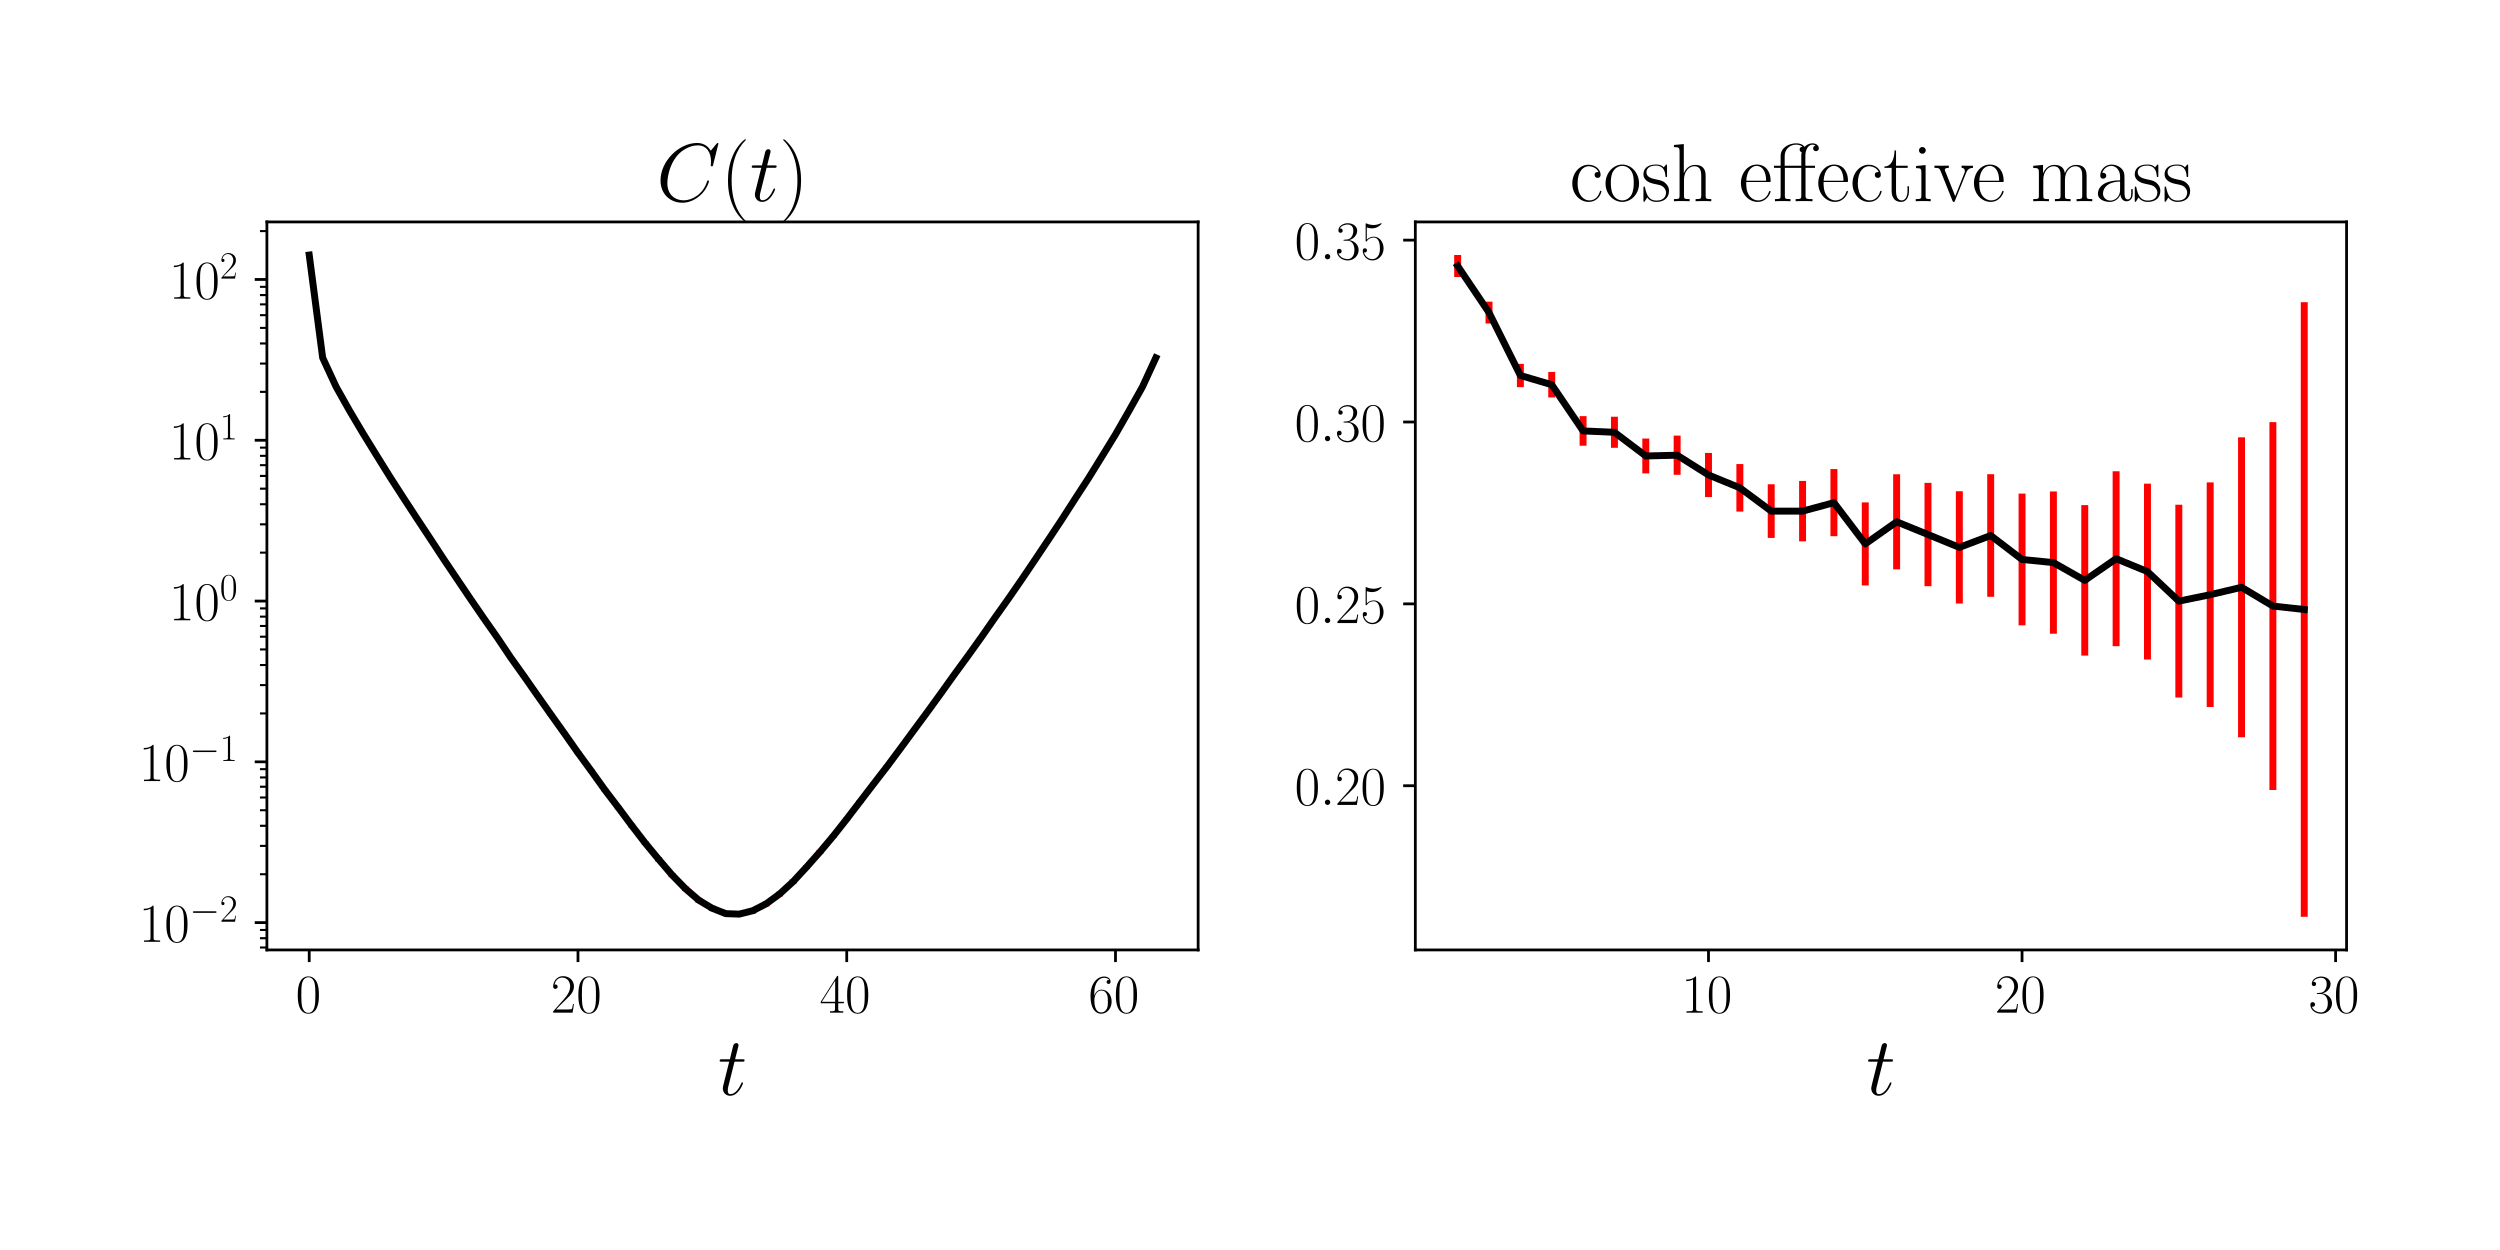 <?xml version="1.0" encoding="utf-8" standalone="no"?>
<!DOCTYPE svg PUBLIC "-//W3C//DTD SVG 1.1//EN"
  "http://www.w3.org/Graphics/SVG/1.1/DTD/svg11.dtd">
<!-- Created with matplotlib (https://matplotlib.org/) -->
<svg height="360pt" version="1.1" viewBox="0 0 720 360" width="720pt" xmlns="http://www.w3.org/2000/svg" xmlns:xlink="http://www.w3.org/1999/xlink">
 <defs>
  <style type="text/css">*{stroke-linecap:butt;stroke-linejoin:round;}</style>
 </defs>
 <g id="figure_1">
  <g id="patch_1">
   <path d="M 0 360 
L 720 360 
L 720 0 
L 0 0 
z
" style="fill:#ffffff;"/>
  </g>
  <g id="axes_1">
   <g id="patch_2">
    <path d="M 76.866 273.576 
L 345.063 273.576 
L 345.063 63.911 
L 76.866 63.911 
z
" style="fill:#ffffff;"/>
   </g>
   <g id="matplotlib.axis_1">
    <g id="xtick_1">
     <g id="line2d_1">
      <defs>
       <path d="M 0 0 
L 0 3.5 
" id="m1e6cf40a9a" style="stroke:#000000;stroke-width:0.8;"/>
      </defs>
      <g>
       <use style="stroke:#000000;stroke-width:0.8;" x="89.056" xlink:href="#m1e6cf40a9a" y="273.576"/>
      </g>
     </g>
     <g id="text_1">
      <!-- $\mathdefault{0}$ -->
      <g transform="translate(85.154 291.645)scale(0.16 -0.16)">
       <defs>
        <path d="M 42 31.641 
C 42 37.75 41.906 48.125 37.703 56.109 
C 34 63.109 28.094 65.594 22.906 65.594 
C 18.094 65.594 12 63.406 8.203 56.203 
C 4.203 48.719 3.797 39.438 3.797 31.641 
C 3.797 25.953 3.906 17.281 7 9.672 
C 11.297 -0.609 19 -2 22.906 -2 
C 27.5 -2 34.5 -0.109 38.594 9.375 
C 41.594 16.281 42 24.359 42 31.641 
z
M 22.906 -0.406 
C 16.5 -0.406 12.703 5.078 11.297 12.688 
C 10.203 18.562 10.203 27.156 10.203 32.75 
C 10.203 40.438 10.203 46.828 11.5 52.922 
C 13.406 61.391 19 64 22.906 64 
C 27 64 32.297 61.297 34.203 53.125 
C 35.5 47.438 35.594 40.734 35.594 32.75 
C 35.594 26.25 35.594 18.266 34.406 12.375 
C 32.297 1.484 26.406 -0.406 22.906 -0.406 
z
" id="CMR17-48"/>
       </defs>
       <use transform="scale(0.996)" xlink:href="#CMR17-48"/>
      </g>
     </g>
    </g>
    <g id="xtick_2">
     <g id="line2d_2">
      <g>
       <use style="stroke:#000000;stroke-width:0.8;" x="166.458" xlink:href="#m1e6cf40a9a" y="273.576"/>
      </g>
     </g>
     <g id="text_2">
      <!-- $\mathdefault{20}$ -->
      <g transform="translate(158.654 291.645)scale(0.16 -0.16)">
       <defs>
        <path d="M 41.703 15.453 
L 39.906 15.453 
C 38.906 8.375 38.094 7.172 37.703 6.562 
C 37.203 5.766 30 5.766 28.594 5.766 
L 9.406 5.766 
C 13 9.672 20 16.75 28.5 24.953 
C 34.594 30.734 41.703 37.531 41.703 47.422 
C 41.703 59.219 32.297 66 21.797 66 
C 10.797 66 4.094 56.312 4.094 47.344 
C 4.094 43.438 7 42.938 8.203 42.938 
C 9.203 42.938 12.203 43.547 12.203 47.031 
C 12.203 50.109 9.594 51 8.203 51 
C 7.594 51 7 50.906 6.594 50.703 
C 8.5 59.219 14.297 63.406 20.406 63.406 
C 29.094 63.406 34.797 56.516 34.797 47.422 
C 34.797 38.734 29.703 31.25 24 24.75 
L 4.094 2.281 
L 4.094 0 
L 39.297 0 
z
" id="CMR17-50"/>
       </defs>
       <use transform="scale(0.996)" xlink:href="#CMR17-50"/>
       <use transform="translate(45.69 0)scale(0.996)" xlink:href="#CMR17-48"/>
      </g>
     </g>
    </g>
    <g id="xtick_3">
     <g id="line2d_3">
      <g>
       <use style="stroke:#000000;stroke-width:0.8;" x="243.86" xlink:href="#m1e6cf40a9a" y="273.576"/>
      </g>
     </g>
     <g id="text_3">
      <!-- $\mathdefault{40}$ -->
      <g transform="translate(236.056 291.645)scale(0.16 -0.16)">
       <defs>
        <path d="M 33.594 64.406 
C 33.594 66.5 33.5 66.5 31.703 66.5 
L 2 19.594 
L 2 17 
L 27.797 17 
L 27.797 7.141 
C 27.797 3.5 27.594 2.5 20.594 2.5 
L 18.703 2.5 
L 18.703 0 
C 21.906 0 27.297 0 30.703 0 
C 34.094 0 39.5 0 42.703 0 
L 42.703 2.5 
L 40.797 2.5 
C 33.797 2.5 33.594 3.5 33.594 7.141 
L 33.594 17 
L 43.797 17 
L 43.797 19.594 
L 33.594 19.594 
z
M 28.094 57.859 
L 28.094 19.594 
L 4 19.594 
z
" id="CMR17-52"/>
       </defs>
       <use transform="scale(0.996)" xlink:href="#CMR17-52"/>
       <use transform="translate(45.69 0)scale(0.996)" xlink:href="#CMR17-48"/>
      </g>
     </g>
    </g>
    <g id="xtick_4">
     <g id="line2d_4">
      <g>
       <use style="stroke:#000000;stroke-width:0.8;" x="321.262" xlink:href="#m1e6cf40a9a" y="273.576"/>
      </g>
     </g>
     <g id="text_4">
      <!-- $\mathdefault{60}$ -->
      <g transform="translate(313.458 291.645)scale(0.16 -0.16)">
       <defs>
        <path d="M 10.594 34 
C 10.594 57.656 21.797 63 28.297 63 
C 30.406 63 35.5 62.641 37.5 59 
C 35.906 59 32.906 59 32.906 55.516 
C 32.906 52.828 35.094 51.922 36.5 51.922 
C 37.406 51.922 40.094 52.312 40.094 55.625 
C 40.094 61.781 35.094 65.297 28.203 65.297 
C 16.297 65.297 3.797 52.969 3.797 31 
C 3.797 3.953 15.094 -2 23.094 -2 
C 32.797 -2 42 6.672 42 20.047 
C 42 32.516 33.906 41.594 23.703 41.594 
C 17.594 41.594 13.094 37.609 10.594 30.625 
z
M 23.094 0.391 
C 10.797 0.391 10.797 18.75 10.797 22.438 
C 10.797 29.625 14.203 40 23.5 40 
C 25.203 40 30.094 40 33.406 33.125 
C 35.203 29.219 35.203 25.141 35.203 20.141 
C 35.203 14.75 35.203 10.781 33.094 6.781 
C 30.906 2.672 27.703 0.391 23.094 0.391 
z
" id="CMR17-54"/>
       </defs>
       <use transform="scale(0.996)" xlink:href="#CMR17-54"/>
       <use transform="translate(45.69 0)scale(0.996)" xlink:href="#CMR17-48"/>
      </g>
     </g>
    </g>
    <g id="text_5">
     <!-- $t$ -->
     <g transform="translate(206.737 315.349)scale(0.24 -0.24)">
      <defs>
       <path d="M 20.094 40.094 
L 29.297 40.094 
C 31.203 40.094 32.203 40.094 32.203 41.891 
C 32.203 43 31.594 43 29.594 43 
L 20.797 43 
L 24.5 57.688 
C 24.906 59.078 24.906 59.281 24.906 60 
C 24.906 61.609 23.594 62.5 22.297 62.5 
C 21.5 62.5 19.203 62.203 18.406 58.984 
L 14.5 43 
L 5.094 43 
C 3.094 43 2.203 43 2.203 41.094 
C 2.203 40.094 2.906 40.094 4.797 40.094 
L 13.703 40.094 
L 7.094 13.766 
C 6.297 10.281 6 9.281 6 7.984 
C 6 3.297 9.297 -1 14.906 -1 
C 25 -1 30.406 13.562 30.406 14.25 
C 30.406 14.859 30 15.156 29.406 15.156 
C 29.203 15.156 28.797 15.156 28.594 14.75 
C 28.5 14.656 28.406 14.547 27.703 12.953 
C 25.594 7.984 21 1 15.203 1 
C 12.203 1 12 3.5 12 5.688 
C 12 5.781 12 7.688 12.297 8.875 
z
" id="CMMI12-116"/>
      </defs>
      <use transform="scale(0.996)" xlink:href="#CMMI12-116"/>
     </g>
    </g>
   </g>
   <g id="matplotlib.axis_2">
    <g id="ytick_1">
     <g id="line2d_5">
      <defs>
       <path d="M 0 0 
L -3.5 0 
" id="m0669f4abf6" style="stroke:#000000;stroke-width:0.8;"/>
      </defs>
      <g>
       <use style="stroke:#000000;stroke-width:0.8;" x="76.866" xlink:href="#m0669f4abf6" y="265.712"/>
      </g>
     </g>
     <g id="text_6">
      <!-- $\mathdefault{10^{-2}}$ -->
      <g transform="translate(40 271.247)scale(0.16 -0.16)">
       <defs>
        <path d="M 26.594 63.406 
C 26.594 65.5 26.5 65.5 25.094 65.5 
C 21.203 61.188 15.297 59.797 9.703 59.797 
C 9.406 59.797 8.906 59.797 8.797 59.5 
C 8.703 59.297 8.703 59.094 8.703 57 
C 11.797 57 17 57.594 21 59.984 
L 21 7.203 
C 21 3.688 20.797 2.5 12.203 2.5 
L 9.203 2.5 
L 9.203 0 
C 14 0 19 0 23.797 0 
C 28.594 0 33.594 0 38.406 0 
L 38.406 2.5 
L 35.406 2.5 
C 26.797 2.5 26.594 3.594 26.594 7.156 
z
" id="CMR17-49"/>
        <path d="M 65.906 23 
C 67.594 23 69.406 23 69.406 25 
C 69.406 27 67.594 27 65.906 27 
L 11.797 27 
C 10.094 27 8.297 27 8.297 25 
C 8.297 23 10.094 23 11.797 23 
z
" id="CMSY10-0"/>
       </defs>
       <use transform="scale(0.996)" xlink:href="#CMR17-49"/>
       <use transform="translate(45.69 0)scale(0.996)" xlink:href="#CMR17-48"/>
       <use transform="translate(91.381 36.154)scale(0.697)" xlink:href="#CMSY10-0"/>
       <use transform="translate(145.622 36.154)scale(0.697)" xlink:href="#CMR17-50"/>
      </g>
     </g>
    </g>
    <g id="ytick_2">
     <g id="line2d_6">
      <g>
       <use style="stroke:#000000;stroke-width:0.8;" x="76.866" xlink:href="#m0669f4abf6" y="219.406"/>
      </g>
     </g>
     <g id="text_7">
      <!-- $\mathdefault{10^{-1}}$ -->
      <g transform="translate(40 224.941)scale(0.16 -0.16)">
       <use transform="scale(0.996)" xlink:href="#CMR17-49"/>
       <use transform="translate(45.69 0)scale(0.996)" xlink:href="#CMR17-48"/>
       <use transform="translate(91.381 36.154)scale(0.697)" xlink:href="#CMSY10-0"/>
       <use transform="translate(145.622 36.154)scale(0.697)" xlink:href="#CMR17-49"/>
      </g>
     </g>
    </g>
    <g id="ytick_3">
     <g id="line2d_7">
      <g>
       <use style="stroke:#000000;stroke-width:0.8;" x="76.866" xlink:href="#m0669f4abf6" y="173.101"/>
      </g>
     </g>
     <g id="text_8">
      <!-- $\mathdefault{10^{0}}$ -->
      <g transform="translate(48.679 178.636)scale(0.16 -0.16)">
       <use transform="scale(0.996)" xlink:href="#CMR17-49"/>
       <use transform="translate(45.69 0)scale(0.996)" xlink:href="#CMR17-48"/>
       <use transform="translate(91.381 36.154)scale(0.697)" xlink:href="#CMR17-48"/>
      </g>
     </g>
    </g>
    <g id="ytick_4">
     <g id="line2d_8">
      <g>
       <use style="stroke:#000000;stroke-width:0.8;" x="76.866" xlink:href="#m0669f4abf6" y="126.795"/>
      </g>
     </g>
     <g id="text_9">
      <!-- $\mathdefault{10^{1}}$ -->
      <g transform="translate(48.679 132.33)scale(0.16 -0.16)">
       <use transform="scale(0.996)" xlink:href="#CMR17-49"/>
       <use transform="translate(45.69 0)scale(0.996)" xlink:href="#CMR17-48"/>
       <use transform="translate(91.381 36.154)scale(0.697)" xlink:href="#CMR17-49"/>
      </g>
     </g>
    </g>
    <g id="ytick_5">
     <g id="line2d_9">
      <g>
       <use style="stroke:#000000;stroke-width:0.8;" x="76.866" xlink:href="#m0669f4abf6" y="80.49"/>
      </g>
     </g>
     <g id="text_10">
      <!-- $\mathdefault{10^{2}}$ -->
      <g transform="translate(48.679 86.024)scale(0.16 -0.16)">
       <use transform="scale(0.996)" xlink:href="#CMR17-49"/>
       <use transform="translate(45.69 0)scale(0.996)" xlink:href="#CMR17-48"/>
       <use transform="translate(91.381 36.154)scale(0.697)" xlink:href="#CMR17-50"/>
      </g>
     </g>
    </g>
    <g id="ytick_6">
     <g id="line2d_10">
      <defs>
       <path d="M 0 0 
L -2 0 
" id="m15811c1784" style="stroke:#000000;stroke-width:0.6;"/>
      </defs>
      <g>
       <use style="stroke:#000000;stroke-width:0.6;" x="76.866" xlink:href="#m15811c1784" y="272.885"/>
      </g>
     </g>
    </g>
    <g id="ytick_7">
     <g id="line2d_11">
      <g>
       <use style="stroke:#000000;stroke-width:0.6;" x="76.866" xlink:href="#m15811c1784" y="270.199"/>
      </g>
     </g>
    </g>
    <g id="ytick_8">
     <g id="line2d_12">
      <g>
       <use style="stroke:#000000;stroke-width:0.6;" x="76.866" xlink:href="#m15811c1784" y="267.831"/>
      </g>
     </g>
    </g>
    <g id="ytick_9">
     <g id="line2d_13">
      <g>
       <use style="stroke:#000000;stroke-width:0.6;" x="76.866" xlink:href="#m15811c1784" y="251.773"/>
      </g>
     </g>
    </g>
    <g id="ytick_10">
     <g id="line2d_14">
      <g>
       <use style="stroke:#000000;stroke-width:0.6;" x="76.866" xlink:href="#m15811c1784" y="243.619"/>
      </g>
     </g>
    </g>
    <g id="ytick_11">
     <g id="line2d_15">
      <g>
       <use style="stroke:#000000;stroke-width:0.6;" x="76.866" xlink:href="#m15811c1784" y="237.833"/>
      </g>
     </g>
    </g>
    <g id="ytick_12">
     <g id="line2d_16">
      <g>
       <use style="stroke:#000000;stroke-width:0.6;" x="76.866" xlink:href="#m15811c1784" y="233.346"/>
      </g>
     </g>
    </g>
    <g id="ytick_13">
     <g id="line2d_17">
      <g>
       <use style="stroke:#000000;stroke-width:0.6;" x="76.866" xlink:href="#m15811c1784" y="229.679"/>
      </g>
     </g>
    </g>
    <g id="ytick_14">
     <g id="line2d_18">
      <g>
       <use style="stroke:#000000;stroke-width:0.6;" x="76.866" xlink:href="#m15811c1784" y="226.579"/>
      </g>
     </g>
    </g>
    <g id="ytick_15">
     <g id="line2d_19">
      <g>
       <use style="stroke:#000000;stroke-width:0.6;" x="76.866" xlink:href="#m15811c1784" y="223.894"/>
      </g>
     </g>
    </g>
    <g id="ytick_16">
     <g id="line2d_20">
      <g>
       <use style="stroke:#000000;stroke-width:0.6;" x="76.866" xlink:href="#m15811c1784" y="221.525"/>
      </g>
     </g>
    </g>
    <g id="ytick_17">
     <g id="line2d_21">
      <g>
       <use style="stroke:#000000;stroke-width:0.6;" x="76.866" xlink:href="#m15811c1784" y="205.467"/>
      </g>
     </g>
    </g>
    <g id="ytick_18">
     <g id="line2d_22">
      <g>
       <use style="stroke:#000000;stroke-width:0.6;" x="76.866" xlink:href="#m15811c1784" y="197.313"/>
      </g>
     </g>
    </g>
    <g id="ytick_19">
     <g id="line2d_23">
      <g>
       <use style="stroke:#000000;stroke-width:0.6;" x="76.866" xlink:href="#m15811c1784" y="191.528"/>
      </g>
     </g>
    </g>
    <g id="ytick_20">
     <g id="line2d_24">
      <g>
       <use style="stroke:#000000;stroke-width:0.6;" x="76.866" xlink:href="#m15811c1784" y="187.04"/>
      </g>
     </g>
    </g>
    <g id="ytick_21">
     <g id="line2d_25">
      <g>
       <use style="stroke:#000000;stroke-width:0.6;" x="76.866" xlink:href="#m15811c1784" y="183.374"/>
      </g>
     </g>
    </g>
    <g id="ytick_22">
     <g id="line2d_26">
      <g>
       <use style="stroke:#000000;stroke-width:0.6;" x="76.866" xlink:href="#m15811c1784" y="180.274"/>
      </g>
     </g>
    </g>
    <g id="ytick_23">
     <g id="line2d_27">
      <g>
       <use style="stroke:#000000;stroke-width:0.6;" x="76.866" xlink:href="#m15811c1784" y="177.588"/>
      </g>
     </g>
    </g>
    <g id="ytick_24">
     <g id="line2d_28">
      <g>
       <use style="stroke:#000000;stroke-width:0.6;" x="76.866" xlink:href="#m15811c1784" y="175.22"/>
      </g>
     </g>
    </g>
    <g id="ytick_25">
     <g id="line2d_29">
      <g>
       <use style="stroke:#000000;stroke-width:0.6;" x="76.866" xlink:href="#m15811c1784" y="159.161"/>
      </g>
     </g>
    </g>
    <g id="ytick_26">
     <g id="line2d_30">
      <g>
       <use style="stroke:#000000;stroke-width:0.6;" x="76.866" xlink:href="#m15811c1784" y="151.007"/>
      </g>
     </g>
    </g>
    <g id="ytick_27">
     <g id="line2d_31">
      <g>
       <use style="stroke:#000000;stroke-width:0.6;" x="76.866" xlink:href="#m15811c1784" y="145.222"/>
      </g>
     </g>
    </g>
    <g id="ytick_28">
     <g id="line2d_32">
      <g>
       <use style="stroke:#000000;stroke-width:0.6;" x="76.866" xlink:href="#m15811c1784" y="140.735"/>
      </g>
     </g>
    </g>
    <g id="ytick_29">
     <g id="line2d_33">
      <g>
       <use style="stroke:#000000;stroke-width:0.6;" x="76.866" xlink:href="#m15811c1784" y="137.068"/>
      </g>
     </g>
    </g>
    <g id="ytick_30">
     <g id="line2d_34">
      <g>
       <use style="stroke:#000000;stroke-width:0.6;" x="76.866" xlink:href="#m15811c1784" y="133.968"/>
      </g>
     </g>
    </g>
    <g id="ytick_31">
     <g id="line2d_35">
      <g>
       <use style="stroke:#000000;stroke-width:0.6;" x="76.866" xlink:href="#m15811c1784" y="131.283"/>
      </g>
     </g>
    </g>
    <g id="ytick_32">
     <g id="line2d_36">
      <g>
       <use style="stroke:#000000;stroke-width:0.6;" x="76.866" xlink:href="#m15811c1784" y="128.914"/>
      </g>
     </g>
    </g>
    <g id="ytick_33">
     <g id="line2d_37">
      <g>
       <use style="stroke:#000000;stroke-width:0.6;" x="76.866" xlink:href="#m15811c1784" y="112.856"/>
      </g>
     </g>
    </g>
    <g id="ytick_34">
     <g id="line2d_38">
      <g>
       <use style="stroke:#000000;stroke-width:0.6;" x="76.866" xlink:href="#m15811c1784" y="104.702"/>
      </g>
     </g>
    </g>
    <g id="ytick_35">
     <g id="line2d_39">
      <g>
       <use style="stroke:#000000;stroke-width:0.6;" x="76.866" xlink:href="#m15811c1784" y="98.916"/>
      </g>
     </g>
    </g>
    <g id="ytick_36">
     <g id="line2d_40">
      <g>
       <use style="stroke:#000000;stroke-width:0.6;" x="76.866" xlink:href="#m15811c1784" y="94.429"/>
      </g>
     </g>
    </g>
    <g id="ytick_37">
     <g id="line2d_41">
      <g>
       <use style="stroke:#000000;stroke-width:0.6;" x="76.866" xlink:href="#m15811c1784" y="90.762"/>
      </g>
     </g>
    </g>
    <g id="ytick_38">
     <g id="line2d_42">
      <g>
       <use style="stroke:#000000;stroke-width:0.6;" x="76.866" xlink:href="#m15811c1784" y="87.662"/>
      </g>
     </g>
    </g>
    <g id="ytick_39">
     <g id="line2d_43">
      <g>
       <use style="stroke:#000000;stroke-width:0.6;" x="76.866" xlink:href="#m15811c1784" y="84.977"/>
      </g>
     </g>
    </g>
    <g id="ytick_40">
     <g id="line2d_44">
      <g>
       <use style="stroke:#000000;stroke-width:0.6;" x="76.866" xlink:href="#m15811c1784" y="82.608"/>
      </g>
     </g>
    </g>
    <g id="ytick_41">
     <g id="line2d_45">
      <g>
       <use style="stroke:#000000;stroke-width:0.6;" x="76.866" xlink:href="#m15811c1784" y="66.55"/>
      </g>
     </g>
    </g>
   </g>
   <g id="LineCollection_1">
    <path clip-path="url(#p1dea1e5482)" d="M 89.056 73.469 
L 89.056 73.441 
" style="fill:none;stroke:#ff0000;stroke-width:2;"/>
    <path clip-path="url(#p1dea1e5482)" d="M 92.926 103.091 
L 92.926 102.986 
" style="fill:none;stroke:#ff0000;stroke-width:2;"/>
    <path clip-path="url(#p1dea1e5482)" d="M 96.797 111.445 
L 96.797 111.33 
" style="fill:none;stroke:#ff0000;stroke-width:2;"/>
    <path clip-path="url(#p1dea1e5482)" d="M 100.667 118.336 
L 100.667 118.214 
" style="fill:none;stroke:#ff0000;stroke-width:2;"/>
    <path clip-path="url(#p1dea1e5482)" d="M 104.537 124.857 
L 104.537 124.724 
" style="fill:none;stroke:#ff0000;stroke-width:2;"/>
    <path clip-path="url(#p1dea1e5482)" d="M 108.407 131.136 
L 108.407 131.006 
" style="fill:none;stroke:#ff0000;stroke-width:2;"/>
    <path clip-path="url(#p1dea1e5482)" d="M 112.277 137.366 
L 112.277 137.223 
" style="fill:none;stroke:#ff0000;stroke-width:2;"/>
    <path clip-path="url(#p1dea1e5482)" d="M 116.147 143.388 
L 116.147 143.23 
" style="fill:none;stroke:#ff0000;stroke-width:2;"/>
    <path clip-path="url(#p1dea1e5482)" d="M 120.017 149.32 
L 120.017 149.155 
" style="fill:none;stroke:#ff0000;stroke-width:2;"/>
    <path clip-path="url(#p1dea1e5482)" d="M 123.887 155.183 
L 123.887 154.995 
" style="fill:none;stroke:#ff0000;stroke-width:2;"/>
    <path clip-path="url(#p1dea1e5482)" d="M 127.757 161.104 
L 127.757 160.896 
" style="fill:none;stroke:#ff0000;stroke-width:2;"/>
    <path clip-path="url(#p1dea1e5482)" d="M 131.627 166.878 
L 131.627 166.616 
" style="fill:none;stroke:#ff0000;stroke-width:2;"/>
    <path clip-path="url(#p1dea1e5482)" d="M 135.498 172.635 
L 135.498 172.339 
" style="fill:none;stroke:#ff0000;stroke-width:2;"/>
    <path clip-path="url(#p1dea1e5482)" d="M 139.368 178.296 
L 139.368 177.951 
" style="fill:none;stroke:#ff0000;stroke-width:2;"/>
    <path clip-path="url(#p1dea1e5482)" d="M 143.238 183.846 
L 143.238 183.432 
" style="fill:none;stroke:#ff0000;stroke-width:2;"/>
    <path clip-path="url(#p1dea1e5482)" d="M 147.108 189.643 
L 147.108 189.18 
" style="fill:none;stroke:#ff0000;stroke-width:2;"/>
    <path clip-path="url(#p1dea1e5482)" d="M 150.978 195.136 
L 150.978 194.537 
" style="fill:none;stroke:#ff0000;stroke-width:2;"/>
    <path clip-path="url(#p1dea1e5482)" d="M 154.848 200.718 
L 154.848 200.043 
" style="fill:none;stroke:#ff0000;stroke-width:2;"/>
    <path clip-path="url(#p1dea1e5482)" d="M 158.718 206.217 
L 158.718 205.499 
" style="fill:none;stroke:#ff0000;stroke-width:2;"/>
    <path clip-path="url(#p1dea1e5482)" d="M 162.588 211.669 
L 162.588 210.89 
" style="fill:none;stroke:#ff0000;stroke-width:2;"/>
    <path clip-path="url(#p1dea1e5482)" d="M 166.458 217.222 
L 166.458 216.39 
" style="fill:none;stroke:#ff0000;stroke-width:2;"/>
    <path clip-path="url(#p1dea1e5482)" d="M 170.328 222.502 
L 170.328 221.667 
" style="fill:none;stroke:#ff0000;stroke-width:2;"/>
    <path clip-path="url(#p1dea1e5482)" d="M 174.199 227.927 
L 174.199 227.06 
" style="fill:none;stroke:#ff0000;stroke-width:2;"/>
    <path clip-path="url(#p1dea1e5482)" d="M 178.069 233.088 
L 178.069 232.07 
" style="fill:none;stroke:#ff0000;stroke-width:2;"/>
    <path clip-path="url(#p1dea1e5482)" d="M 181.939 238.312 
L 181.939 237.224 
" style="fill:none;stroke:#ff0000;stroke-width:2;"/>
    <path clip-path="url(#p1dea1e5482)" d="M 185.809 243.33 
L 185.809 242.239 
" style="fill:none;stroke:#ff0000;stroke-width:2;"/>
    <path clip-path="url(#p1dea1e5482)" d="M 189.679 248.082 
L 189.679 246.875 
" style="fill:none;stroke:#ff0000;stroke-width:2;"/>
    <path clip-path="url(#p1dea1e5482)" d="M 193.549 252.613 
L 193.549 251.377 
" style="fill:none;stroke:#ff0000;stroke-width:2;"/>
    <path clip-path="url(#p1dea1e5482)" d="M 197.419 256.602 
L 197.419 255.33 
" style="fill:none;stroke:#ff0000;stroke-width:2;"/>
    <path clip-path="url(#p1dea1e5482)" d="M 201.289 259.996 
L 201.289 258.595 
" style="fill:none;stroke:#ff0000;stroke-width:2;"/>
    <path clip-path="url(#p1dea1e5482)" d="M 205.159 262.386 
L 205.159 260.854 
" style="fill:none;stroke:#ff0000;stroke-width:2;"/>
    <path clip-path="url(#p1dea1e5482)" d="M 209.029 263.826 
L 209.029 262.451 
" style="fill:none;stroke:#ff0000;stroke-width:2;"/>
    <path clip-path="url(#p1dea1e5482)" d="M 212.899 264.046 
L 212.899 262.519 
" style="fill:none;stroke:#ff0000;stroke-width:2;"/>
    <path clip-path="url(#p1dea1e5482)" d="M 216.77 263.139 
L 216.77 261.481 
" style="fill:none;stroke:#ff0000;stroke-width:2;"/>
    <path clip-path="url(#p1dea1e5482)" d="M 220.64 261.035 
L 220.64 259.607 
" style="fill:none;stroke:#ff0000;stroke-width:2;"/>
    <path clip-path="url(#p1dea1e5482)" d="M 224.51 258.15 
L 224.51 256.826 
" style="fill:none;stroke:#ff0000;stroke-width:2;"/>
    <path clip-path="url(#p1dea1e5482)" d="M 228.38 254.618 
L 228.38 253.286 
" style="fill:none;stroke:#ff0000;stroke-width:2;"/>
    <path clip-path="url(#p1dea1e5482)" d="M 232.25 250.309 
L 232.25 249.217 
" style="fill:none;stroke:#ff0000;stroke-width:2;"/>
    <path clip-path="url(#p1dea1e5482)" d="M 236.12 245.928 
L 236.12 244.866 
" style="fill:none;stroke:#ff0000;stroke-width:2;"/>
    <path clip-path="url(#p1dea1e5482)" d="M 239.99 241.246 
L 239.99 240.335 
" style="fill:none;stroke:#ff0000;stroke-width:2;"/>
    <path clip-path="url(#p1dea1e5482)" d="M 243.86 236.3 
L 243.86 235.473 
" style="fill:none;stroke:#ff0000;stroke-width:2;"/>
    <path clip-path="url(#p1dea1e5482)" d="M 247.73 231.204 
L 247.73 230.431 
" style="fill:none;stroke:#ff0000;stroke-width:2;"/>
    <path clip-path="url(#p1dea1e5482)" d="M 251.6 226.109 
L 251.6 225.416 
" style="fill:none;stroke:#ff0000;stroke-width:2;"/>
    <path clip-path="url(#p1dea1e5482)" d="M 255.471 221.087 
L 255.471 220.419 
" style="fill:none;stroke:#ff0000;stroke-width:2;"/>
    <path clip-path="url(#p1dea1e5482)" d="M 259.341 215.862 
L 259.341 215.233 
" style="fill:none;stroke:#ff0000;stroke-width:2;"/>
    <path clip-path="url(#p1dea1e5482)" d="M 263.211 210.562 
L 263.211 210.025 
" style="fill:none;stroke:#ff0000;stroke-width:2;"/>
    <path clip-path="url(#p1dea1e5482)" d="M 267.081 205.292 
L 267.081 204.815 
" style="fill:none;stroke:#ff0000;stroke-width:2;"/>
    <path clip-path="url(#p1dea1e5482)" d="M 270.951 199.949 
L 270.951 199.49 
" style="fill:none;stroke:#ff0000;stroke-width:2;"/>
    <path clip-path="url(#p1dea1e5482)" d="M 274.821 194.502 
L 274.821 194.112 
" style="fill:none;stroke:#ff0000;stroke-width:2;"/>
    <path clip-path="url(#p1dea1e5482)" d="M 278.691 189.207 
L 278.691 188.825 
" style="fill:none;stroke:#ff0000;stroke-width:2;"/>
    <path clip-path="url(#p1dea1e5482)" d="M 282.561 183.774 
L 282.561 183.456 
" style="fill:none;stroke:#ff0000;stroke-width:2;"/>
    <path clip-path="url(#p1dea1e5482)" d="M 286.431 178.202 
L 286.431 177.9 
" style="fill:none;stroke:#ff0000;stroke-width:2;"/>
    <path clip-path="url(#p1dea1e5482)" d="M 290.301 172.741 
L 290.301 172.476 
" style="fill:none;stroke:#ff0000;stroke-width:2;"/>
    <path clip-path="url(#p1dea1e5482)" d="M 294.172 167.131 
L 294.172 166.891 
" style="fill:none;stroke:#ff0000;stroke-width:2;"/>
    <path clip-path="url(#p1dea1e5482)" d="M 298.042 161.395 
L 298.042 161.161 
" style="fill:none;stroke:#ff0000;stroke-width:2;"/>
    <path clip-path="url(#p1dea1e5482)" d="M 301.912 155.602 
L 301.912 155.38 
" style="fill:none;stroke:#ff0000;stroke-width:2;"/>
    <path clip-path="url(#p1dea1e5482)" d="M 305.782 149.742 
L 305.782 149.562 
" style="fill:none;stroke:#ff0000;stroke-width:2;"/>
    <path clip-path="url(#p1dea1e5482)" d="M 309.652 143.711 
L 309.652 143.544 
" style="fill:none;stroke:#ff0000;stroke-width:2;"/>
    <path clip-path="url(#p1dea1e5482)" d="M 313.522 137.746 
L 313.522 137.604 
" style="fill:none;stroke:#ff0000;stroke-width:2;"/>
    <path clip-path="url(#p1dea1e5482)" d="M 317.392 131.483 
L 317.392 131.356 
" style="fill:none;stroke:#ff0000;stroke-width:2;"/>
    <path clip-path="url(#p1dea1e5482)" d="M 321.262 125.191 
L 321.262 125.049 
" style="fill:none;stroke:#ff0000;stroke-width:2;"/>
    <path clip-path="url(#p1dea1e5482)" d="M 325.132 118.419 
L 325.132 118.296 
" style="fill:none;stroke:#ff0000;stroke-width:2;"/>
    <path clip-path="url(#p1dea1e5482)" d="M 329.002 111.514 
L 329.002 111.394 
" style="fill:none;stroke:#ff0000;stroke-width:2;"/>
    <path clip-path="url(#p1dea1e5482)" d="M 332.872 103.116 
L 332.872 103.012 
" style="fill:none;stroke:#ff0000;stroke-width:2;"/>
   </g>
   <g id="line2d_46">
    <path clip-path="url(#p1dea1e5482)" d="M 89.056 73.455 
L 92.926 103.039 
L 96.797 111.388 
L 100.667 118.275 
L 104.537 124.79 
L 108.407 131.071 
L 112.277 137.295 
L 116.147 143.309 
L 120.017 149.237 
L 123.887 155.089 
L 127.757 161 
L 131.627 166.747 
L 135.498 172.486 
L 139.368 178.123 
L 143.238 183.638 
L 147.108 189.41 
L 150.978 194.834 
L 154.848 200.378 
L 158.718 205.855 
L 162.588 211.276 
L 166.458 216.801 
L 170.328 222.08 
L 174.199 227.489 
L 178.069 232.572 
L 181.939 237.761 
L 185.809 242.778 
L 189.679 247.469 
L 193.549 251.985 
L 197.419 255.956 
L 201.289 259.284 
L 205.159 261.605 
L 209.029 263.127 
L 212.899 263.268 
L 216.77 262.293 
L 220.64 260.309 
L 224.51 257.477 
L 228.38 253.941 
L 232.25 249.755 
L 236.12 245.39 
L 239.99 240.785 
L 243.86 235.882 
L 247.73 230.814 
L 251.6 225.76 
L 255.471 220.75 
L 259.341 215.545 
L 263.211 210.292 
L 267.081 205.052 
L 270.951 199.718 
L 274.821 194.306 
L 278.691 189.015 
L 282.561 183.614 
L 286.431 178.051 
L 290.301 172.608 
L 294.172 167.011 
L 298.042 161.278 
L 301.912 155.491 
L 305.782 149.652 
L 309.652 143.627 
L 313.522 137.675 
L 317.392 131.42 
L 321.262 125.12 
L 325.132 118.358 
L 329.002 111.454 
L 332.872 103.064 
" style="fill:none;stroke:#000000;stroke-linecap:square;stroke-width:2;"/>
   </g>
   <g id="patch_3">
    <path d="M 76.866 273.576 
L 76.866 63.911 
" style="fill:none;stroke:#000000;stroke-linecap:square;stroke-linejoin:miter;stroke-width:0.8;"/>
   </g>
   <g id="patch_4">
    <path d="M 345.063 273.576 
L 345.063 63.911 
" style="fill:none;stroke:#000000;stroke-linecap:square;stroke-linejoin:miter;stroke-width:0.8;"/>
   </g>
   <g id="patch_5">
    <path d="M 76.866 273.576 
L 345.063 273.576 
" style="fill:none;stroke:#000000;stroke-linecap:square;stroke-linejoin:miter;stroke-width:0.8;"/>
   </g>
   <g id="patch_6">
    <path d="M 76.866 63.911 
L 345.063 63.911 
" style="fill:none;stroke:#000000;stroke-linecap:square;stroke-linejoin:miter;stroke-width:0.8;"/>
   </g>
   <g id="text_11">
    <!-- $C(t)$ -->
    <g transform="translate(189.036 57.911)scale(0.24 -0.24)">
     <defs>
      <path d="M 74.703 69.109 
C 74.703 70 74 70 73.797 70 
C 73.594 70 73.203 70 72.406 69 
L 65.5 60.656 
C 62 66.625 56.5 70 49 70 
C 27.406 70 5 48.25 5 24.922 
C 5 8.328 16.703 -2 31.297 -2 
C 39.297 -2 46.297 1.375 52.094 6.25 
C 60.797 13.484 63.406 23.141 63.406 23.922 
C 63.406 24.812 62.594 24.812 62.297 24.812 
C 61.406 24.812 61.297 24.219 61.094 23.812 
C 56.5 8.344 43 0.891 33 0.891 
C 22.406 0.891 13.203 7.641 13.203 21.734 
C 13.203 24.922 14.203 42.188 25.5 55.188 
C 31 61.547 40.406 67.109 49.906 67.109 
C 60.906 67.109 65.797 58.078 65.797 47.938 
C 65.797 45.359 65.5 43.188 65.5 42.781 
C 65.5 41.891 66.5 41.891 66.797 41.891 
C 67.906 41.891 68 41.984 68.406 43.766 
z
" id="CMMI12-67"/>
      <path d="M 30.594 -24.391 
C 30.594 -24.297 30.594 -24.094 30.297 -23.797 
C 25.703 -19.125 13.406 -6.359 13.406 24.703 
C 13.406 55.766 25.5 68.422 30.406 73.391 
C 30.406 73.5 30.594 73.703 30.594 74 
C 30.594 74.297 30.297 74.5 29.906 74.5 
C 28.797 74.5 20.297 67.125 15.406 56.156 
C 10.406 45.109 9 34.359 9 24.812 
C 9 17.625 9.703 5.484 15.703 -7.359 
C 20.5 -17.734 28.703 -25 29.906 -25 
C 30.406 -25 30.594 -24.797 30.594 -24.391 
z
" id="CMR17-40"/>
      <path d="M 26.297 24.703 
C 26.297 31.875 25.594 44.016 19.594 56.859 
C 14.797 67.234 6.594 74.5 5.406 74.5 
C 5.094 74.5 4.703 74.391 4.703 73.891 
C 4.703 73.703 4.797 73.594 4.906 73.391 
C 9.703 68.406 21.906 55.75 21.906 24.75 
C 21.906 -6.359 9.797 -19.016 4.906 -24.016 
C 4.797 -24.203 4.703 -24.312 4.703 -24.5 
C 4.703 -25 5.094 -25 5.406 -25 
C 6.5 -25 15 -17.625 19.906 -6.656 
C 24.906 4.391 26.297 15.141 26.297 24.703 
z
" id="CMR17-41"/>
     </defs>
     <use transform="scale(0.996)" xlink:href="#CMMI12-67"/>
     <use transform="translate(76.947 0)scale(0.996)" xlink:href="#CMR17-40"/>
     <use transform="translate(112.228 0)scale(0.996)" xlink:href="#CMMI12-116"/>
     <use transform="translate(147.454 0)scale(0.996)" xlink:href="#CMR17-41"/>
    </g>
   </g>
  </g>
  <g id="axes_2">
   <g id="patch_7">
    <path d="M 407.615 273.576 
L 675.812 273.576 
L 675.812 63.911 
L 407.615 63.911 
z
" style="fill:#ffffff;"/>
   </g>
   <g id="matplotlib.axis_3">
    <g id="xtick_5">
     <g id="line2d_47">
      <g>
       <use style="stroke:#000000;stroke-width:0.8;" x="492.047" xlink:href="#m1e6cf40a9a" y="273.576"/>
      </g>
     </g>
     <g id="text_12">
      <!-- $\mathdefault{10}$ -->
      <g transform="translate(484.243 291.645)scale(0.16 -0.16)">
       <use transform="scale(0.996)" xlink:href="#CMR17-49"/>
       <use transform="translate(45.69 0)scale(0.996)" xlink:href="#CMR17-48"/>
      </g>
     </g>
    </g>
    <g id="xtick_6">
     <g id="line2d_48">
      <g>
       <use style="stroke:#000000;stroke-width:0.8;" x="582.35" xlink:href="#m1e6cf40a9a" y="273.576"/>
      </g>
     </g>
     <g id="text_13">
      <!-- $\mathdefault{20}$ -->
      <g transform="translate(574.546 291.645)scale(0.16 -0.16)">
       <use transform="scale(0.996)" xlink:href="#CMR17-50"/>
       <use transform="translate(45.69 0)scale(0.996)" xlink:href="#CMR17-48"/>
      </g>
     </g>
    </g>
    <g id="xtick_7">
     <g id="line2d_49">
      <g>
       <use style="stroke:#000000;stroke-width:0.8;" x="672.652" xlink:href="#m1e6cf40a9a" y="273.576"/>
      </g>
     </g>
     <g id="text_14">
      <!-- $\mathdefault{30}$ -->
      <g transform="translate(664.848 291.645)scale(0.16 -0.16)">
       <defs>
        <path d="M 22.094 33.703 
C 31 33.703 34.906 25.969 34.906 17.031 
C 34.906 5 28.5 0.391 22.703 0.391 
C 17.406 0.391 8.797 3.031 6.094 10.828 
C 6.594 10.625 7.094 10.625 7.594 10.625 
C 10 10.625 11.797 12.219 11.797 14.812 
C 11.797 17.703 9.594 19 7.594 19 
C 5.906 19 3.297 18.203 3.297 14.469 
C 3.297 5.234 12.297 -2 22.906 -2 
C 34 -2 42.5 6.719 42.5 16.953 
C 42.5 26.672 34.5 33.703 25 34.797 
C 32.594 36.375 39.906 43.062 39.906 52.016 
C 39.906 59.688 32 65.297 23 65.297 
C 13.906 65.297 5.906 59.828 5.906 52.016 
C 5.906 48.594 8.5 48 9.797 48 
C 11.906 48 13.703 49.297 13.703 51.891 
C 13.703 54.469 11.906 55.766 9.797 55.766 
C 9.406 55.766 8.906 55.766 8.5 55.578 
C 11.406 61.859 19.297 63 22.797 63 
C 26.297 63 32.906 61.328 32.906 51.875 
C 32.906 49.109 32.5 44.188 29.094 39.844 
C 26.094 36 22.703 36 19.406 35.688 
C 18.906 35.688 16.594 35.453 16.203 35.453 
C 15.5 35.359 15.094 35.266 15.094 34.5 
C 15.094 33.797 15.203 33.703 17.203 33.703 
z
" id="CMR17-51"/>
       </defs>
       <use transform="scale(0.996)" xlink:href="#CMR17-51"/>
       <use transform="translate(45.69 0)scale(0.996)" xlink:href="#CMR17-48"/>
      </g>
     </g>
    </g>
    <g id="text_15">
     <!-- $t$ -->
     <g transform="translate(537.486 315.349)scale(0.24 -0.24)">
      <use transform="scale(0.996)" xlink:href="#CMMI12-116"/>
     </g>
    </g>
   </g>
   <g id="matplotlib.axis_4">
    <g id="ytick_42">
     <g id="line2d_50">
      <g>
       <use style="stroke:#000000;stroke-width:0.8;" x="407.615" xlink:href="#m0669f4abf6" y="226.289"/>
      </g>
     </g>
     <g id="text_16">
      <!-- $\mathdefault{0.20}$ -->
      <g transform="translate(372.867 231.824)scale(0.16 -0.16)">
       <defs>
        <path d="M 18.406 4.797 
C 18.406 7.688 16 9.672 13.594 9.672 
C 10.703 9.672 8.703 7.281 8.703 4.891 
C 8.703 2 11.094 0 13.5 0 
C 16.406 0 18.406 2.391 18.406 4.797 
z
" id="CMMI12-58"/>
       </defs>
       <use transform="scale(0.996)" xlink:href="#CMR17-48"/>
       <use transform="translate(45.69 0)scale(0.996)" xlink:href="#CMMI12-58"/>
       <use transform="translate(72.788 0)scale(0.996)" xlink:href="#CMR17-50"/>
       <use transform="translate(118.478 0)scale(0.996)" xlink:href="#CMR17-48"/>
      </g>
     </g>
    </g>
    <g id="ytick_43">
     <g id="line2d_51">
      <g>
       <use style="stroke:#000000;stroke-width:0.8;" x="407.615" xlink:href="#m0669f4abf6" y="173.913"/>
      </g>
     </g>
     <g id="text_17">
      <!-- $\mathdefault{0.25}$ -->
      <g transform="translate(372.867 179.447)scale(0.16 -0.16)">
       <defs>
        <path d="M 11.406 57.688 
C 12.406 57.281 16.5 56 20.703 56 
C 30 56 35.094 61.109 38 64.062 
C 38 64.953 38 65.5 37.406 65.5 
C 37.297 65.5 37.094 65.5 36.297 65.047 
C 32.797 63.406 28.703 62.078 23.703 62.078 
C 20.703 62.078 16.203 62.484 11.297 64.672 
C 10.203 65.172 10 65.172 9.906 65.172 
C 9.406 65.172 9.297 65.062 9.297 63.078 
L 9.297 34.422 
C 9.297 32.641 9.297 32.141 10.297 32.141 
C 10.797 32.141 11 32.344 11.5 33.031 
C 14.703 37.516 19.094 39.406 24.094 39.406 
C 27.594 39.406 35.094 37.219 35.094 20.141 
C 35.094 16.953 35.094 11.172 32.094 6.578 
C 29.594 2.484 25.703 0.391 21.406 0.391 
C 14.797 0.391 8.094 5 6.297 12.719 
C 6.703 12.609 7.5 12.422 7.906 12.422 
C 9.203 12.422 11.703 13.125 11.703 16.219 
C 11.703 18.906 9.797 20 7.906 20 
C 5.594 20 4.094 18.594 4.094 15.797 
C 4.094 7.094 11 -2 21.594 -2 
C 31.906 -2 41.703 6.875 41.703 19.75 
C 41.703 31.719 33.906 41 24.203 41 
C 19.094 41 14.797 39.109 11.406 35.531 
z
" id="CMR17-53"/>
       </defs>
       <use transform="scale(0.996)" xlink:href="#CMR17-48"/>
       <use transform="translate(45.69 0)scale(0.996)" xlink:href="#CMMI12-58"/>
       <use transform="translate(72.788 0)scale(0.996)" xlink:href="#CMR17-50"/>
       <use transform="translate(118.478 0)scale(0.996)" xlink:href="#CMR17-53"/>
      </g>
     </g>
    </g>
    <g id="ytick_44">
     <g id="line2d_52">
      <g>
       <use style="stroke:#000000;stroke-width:0.8;" x="407.615" xlink:href="#m0669f4abf6" y="121.536"/>
      </g>
     </g>
     <g id="text_18">
      <!-- $\mathdefault{0.30}$ -->
      <g transform="translate(372.867 127.071)scale(0.16 -0.16)">
       <use transform="scale(0.996)" xlink:href="#CMR17-48"/>
       <use transform="translate(45.69 0)scale(0.996)" xlink:href="#CMMI12-58"/>
       <use transform="translate(72.788 0)scale(0.996)" xlink:href="#CMR17-51"/>
       <use transform="translate(118.478 0)scale(0.996)" xlink:href="#CMR17-48"/>
      </g>
     </g>
    </g>
    <g id="ytick_45">
     <g id="line2d_53">
      <g>
       <use style="stroke:#000000;stroke-width:0.8;" x="407.615" xlink:href="#m0669f4abf6" y="69.159"/>
      </g>
     </g>
     <g id="text_19">
      <!-- $\mathdefault{0.35}$ -->
      <g transform="translate(372.867 74.694)scale(0.16 -0.16)">
       <use transform="scale(0.996)" xlink:href="#CMR17-48"/>
       <use transform="translate(45.69 0)scale(0.996)" xlink:href="#CMMI12-58"/>
       <use transform="translate(72.788 0)scale(0.996)" xlink:href="#CMR17-51"/>
       <use transform="translate(118.478 0)scale(0.996)" xlink:href="#CMR17-53"/>
      </g>
     </g>
    </g>
   </g>
   <g id="LineCollection_2">
    <path clip-path="url(#pb078897d73)" d="M 419.806 79.785 
L 419.806 73.441 
" style="fill:none;stroke:#ff0000;stroke-width:2;"/>
    <path clip-path="url(#pb078897d73)" d="M 428.836 93.17 
L 428.836 86.871 
" style="fill:none;stroke:#ff0000;stroke-width:2;"/>
    <path clip-path="url(#pb078897d73)" d="M 437.866 111.489 
L 437.866 104.786 
" style="fill:none;stroke:#ff0000;stroke-width:2;"/>
    <path clip-path="url(#pb078897d73)" d="M 446.896 114.472 
L 446.896 107.122 
" style="fill:none;stroke:#ff0000;stroke-width:2;"/>
    <path clip-path="url(#pb078897d73)" d="M 455.927 128.364 
L 455.927 119.849 
" style="fill:none;stroke:#ff0000;stroke-width:2;"/>
    <path clip-path="url(#pb078897d73)" d="M 464.957 128.973 
L 464.957 120.024 
" style="fill:none;stroke:#ff0000;stroke-width:2;"/>
    <path clip-path="url(#pb078897d73)" d="M 473.987 136.336 
L 473.987 126.305 
" style="fill:none;stroke:#ff0000;stroke-width:2;"/>
    <path clip-path="url(#pb078897d73)" d="M 483.017 136.743 
L 483.017 125.456 
" style="fill:none;stroke:#ff0000;stroke-width:2;"/>
    <path clip-path="url(#pb078897d73)" d="M 492.047 143.146 
L 492.047 130.444 
" style="fill:none;stroke:#ff0000;stroke-width:2;"/>
    <path clip-path="url(#pb078897d73)" d="M 501.078 147.344 
L 501.078 133.649 
" style="fill:none;stroke:#ff0000;stroke-width:2;"/>
    <path clip-path="url(#pb078897d73)" d="M 510.108 154.933 
L 510.108 139.466 
" style="fill:none;stroke:#ff0000;stroke-width:2;"/>
    <path clip-path="url(#pb078897d73)" d="M 519.138 155.91 
L 519.138 138.512 
" style="fill:none;stroke:#ff0000;stroke-width:2;"/>
    <path clip-path="url(#pb078897d73)" d="M 528.168 154.431 
L 528.168 135.097 
" style="fill:none;stroke:#ff0000;stroke-width:2;"/>
    <path clip-path="url(#pb078897d73)" d="M 537.199 168.61 
L 537.199 144.689 
" style="fill:none;stroke:#ff0000;stroke-width:2;"/>
    <path clip-path="url(#pb078897d73)" d="M 546.229 163.972 
L 546.229 136.588 
" style="fill:none;stroke:#ff0000;stroke-width:2;"/>
    <path clip-path="url(#pb078897d73)" d="M 555.259 168.823 
L 555.259 139.067 
" style="fill:none;stroke:#ff0000;stroke-width:2;"/>
    <path clip-path="url(#pb078897d73)" d="M 564.289 173.824 
L 564.289 141.481 
" style="fill:none;stroke:#ff0000;stroke-width:2;"/>
    <path clip-path="url(#pb078897d73)" d="M 573.319 171.883 
L 573.319 136.577 
" style="fill:none;stroke:#ff0000;stroke-width:2;"/>
    <path clip-path="url(#pb078897d73)" d="M 582.35 180.102 
L 582.35 142.166 
" style="fill:none;stroke:#ff0000;stroke-width:2;"/>
    <path clip-path="url(#pb078897d73)" d="M 591.38 182.509 
L 591.38 141.54 
" style="fill:none;stroke:#ff0000;stroke-width:2;"/>
    <path clip-path="url(#pb078897d73)" d="M 600.41 188.812 
L 600.41 145.487 
" style="fill:none;stroke:#ff0000;stroke-width:2;"/>
    <path clip-path="url(#pb078897d73)" d="M 609.44 186.104 
L 609.44 135.715 
" style="fill:none;stroke:#ff0000;stroke-width:2;"/>
    <path clip-path="url(#pb078897d73)" d="M 618.471 189.951 
L 618.471 139.289 
" style="fill:none;stroke:#ff0000;stroke-width:2;"/>
    <path clip-path="url(#pb078897d73)" d="M 627.501 200.888 
L 627.501 145.372 
" style="fill:none;stroke:#ff0000;stroke-width:2;"/>
    <path clip-path="url(#pb078897d73)" d="M 636.531 203.616 
L 636.531 138.932 
" style="fill:none;stroke:#ff0000;stroke-width:2;"/>
    <path clip-path="url(#pb078897d73)" d="M 645.561 212.329 
L 645.561 125.944 
" style="fill:none;stroke:#ff0000;stroke-width:2;"/>
    <path clip-path="url(#pb078897d73)" d="M 654.591 227.517 
L 654.591 121.576 
" style="fill:none;stroke:#ff0000;stroke-width:2;"/>
    <path clip-path="url(#pb078897d73)" d="M 663.622 264.046 
L 663.622 87.031 
" style="fill:none;stroke:#ff0000;stroke-width:2;"/>
   </g>
   <g id="line2d_54">
    <path clip-path="url(#pb078897d73)" d="M 419.806 76.613 
L 428.836 90.02 
L 437.866 108.137 
L 446.896 110.797 
L 455.927 124.106 
L 464.957 124.499 
L 473.987 131.321 
L 483.017 131.1 
L 492.047 136.795 
L 501.078 140.497 
L 510.108 147.199 
L 519.138 147.211 
L 528.168 144.764 
L 537.199 156.65 
L 546.229 150.28 
L 555.259 153.945 
L 564.289 157.653 
L 573.319 154.23 
L 582.35 161.134 
L 591.38 162.025 
L 600.41 167.15 
L 609.44 160.909 
L 618.471 164.62 
L 627.501 173.13 
L 636.531 171.274 
L 645.561 169.137 
L 654.591 174.547 
L 663.622 175.538 
" style="fill:none;stroke:#000000;stroke-linecap:square;stroke-width:2;"/>
   </g>
   <g id="patch_8">
    <path d="M 407.615 273.576 
L 407.615 63.911 
" style="fill:none;stroke:#000000;stroke-linecap:square;stroke-linejoin:miter;stroke-width:0.8;"/>
   </g>
   <g id="patch_9">
    <path d="M 675.812 273.576 
L 675.812 63.911 
" style="fill:none;stroke:#000000;stroke-linecap:square;stroke-linejoin:miter;stroke-width:0.8;"/>
   </g>
   <g id="patch_10">
    <path d="M 407.615 273.576 
L 675.812 273.576 
" style="fill:none;stroke:#000000;stroke-linecap:square;stroke-linejoin:miter;stroke-width:0.8;"/>
   </g>
   <g id="patch_11">
    <path d="M 407.615 63.911 
L 675.812 63.911 
" style="fill:none;stroke:#000000;stroke-linecap:square;stroke-linejoin:miter;stroke-width:0.8;"/>
   </g>
   <g id="text_20">
    <!-- cosh effective mass -->
    <g transform="translate(452.03 57.911)scale(0.24 -0.24)">
     <defs>
      <path d="M 34.906 35 
C 33 35 30.203 35 30.203 31.516 
C 30.203 28.719 32.5 27.922 33.797 27.922 
C 34.5 27.922 37.406 28.234 37.406 31.625 
C 37.406 38.547 30.594 43.797 22.906 43.797 
C 12.297 43.797 3.297 34.031 3.297 21.297 
C 3.297 8.062 12.703 -1 22.906 -1 
C 35.297 -1 38.406 10.578 38.406 11.688 
C 38.406 12.094 38.297 12.391 37.594 12.391 
C 36.906 12.391 36.797 12.297 36.406 10.984 
C 33.797 2.812 28.094 0.797 23.797 0.797 
C 17.406 0.797 9.703 6.672 9.703 21.391 
C 9.703 36.531 17.094 42 23 42 
C 26.906 42 32.703 40.203 34.906 35 
z
" id="CMR17-99"/>
      <path d="M 43.094 21.188 
C 43.094 34 33.797 44 22.906 44 
C 12 44 2.703 34 2.703 21.188 
C 2.703 8.609 12 -1 22.906 -1 
C 33.797 -1 43.094 8.609 43.094 21.188 
z
M 22.906 0.797 
C 18.203 0.797 14.203 3.594 11.906 7.5 
C 9.406 11.984 9.094 17.594 9.094 22 
C 9.094 26.203 9.297 31.406 11.906 35.906 
C 13.906 39.203 17.797 42.406 22.906 42.406 
C 27.406 42.406 31.203 39.906 33.594 36.406 
C 36.703 31.703 36.703 25.109 36.703 22 
C 36.703 18.094 36.5 12.109 33.797 7.297 
C 31 2.703 26.703 0.797 22.906 0.797 
z
" id="CMR17-111"/>
      <path d="M 30.906 42.141 
C 30.906 43.953 30.797 44.047 30.203 44.047 
C 29.797 44.047 29.703 43.953 28.5 42.453 
C 28.203 42.047 27.297 41.031 27 40.641 
C 23.797 44.047 19.297 44.047 17.594 44.047 
C 6.5 44.047 2.5 38.234 2.5 32.438 
C 2.5 23.406 12.703 21.328 15.594 20.703 
C 21.906 19.422 24.094 19.016 26.203 17.203 
C 27.5 16.016 29.703 13.812 29.703 10.219 
C 29.703 6 27.297 0.594 18.094 0.594 
C 9.406 0.594 6.297 7.188 4.5 15.953 
C 4.203 17.344 4.203 17.453 3.406 17.453 
C 2.594 17.453 2.5 17.344 2.5 15.359 
L 2.5 0.984 
C 2.5 -0.797 2.594 -0.906 3.203 -0.906 
C 3.703 -0.906 3.797 -0.797 4.297 0 
C 4.906 0.891 6.406 3.297 7 4.312 
C 9 1.609 12.5 -1 18.094 -1 
C 28 -1 33.297 4.422 33.297 12.25 
C 33.297 17.375 30.594 20.078 29.297 21.281 
C 26.297 24.391 22.797 25.094 18.594 25.891 
C 13.094 27.109 6.094 28.516 6.094 34.641 
C 6.094 37.234 7.5 42.766 17.594 42.766 
C 28.297 42.766 28.906 32.719 29.094 29.5 
C 29.203 29 29.703 28.891 30 28.891 
C 30.906 28.891 30.906 29.203 30.906 30.906 
z
" id="CMR17-115"/>
      <path d="M 41.5 30.203 
C 41.5 35.297 40.5 43.594 28.703 43.594 
C 20.5 43.594 16.5 37 15.297 33.703 
L 15.203 33.703 
L 15.203 68.688 
L 3.297 67.594 
L 3.297 65 
C 9.203 65 10.094 64.406 10.094 59.641 
L 10.094 6.656 
C 10.094 2.875 9.703 2.391 3.297 2.391 
L 3.297 -0.203 
C 5.703 0 10.094 0 12.703 0 
C 15.297 0 19.797 0 22.203 -0.203 
L 22.203 2.391 
C 15.797 2.391 15.406 2.781 15.406 6.688 
L 15.406 25.906 
C 15.406 35.109 21 42 28 42 
C 35.406 42 36.203 35.406 36.203 30.594 
L 36.203 6.688 
C 36.203 2.875 35.797 2.391 29.406 2.391 
L 29.406 -0.203 
C 31.797 0 36.203 0 38.797 0 
C 41.406 0 45.906 0 48.297 -0.203 
L 48.297 2.391 
C 41.906 2.391 41.5 2.781 41.5 6.688 
z
" id="CMR17-104"/>
      <path d="M 38.094 23 
C 38.5 23.406 38.5 23.609 38.5 24.625 
C 38.5 34.969 33.094 44 21.703 44 
C 11.094 44 2.703 33.891 2.703 21.609 
C 2.703 8.609 12.203 -1 22.797 -1 
C 34 -1 38.406 9.484 38.406 11.562 
C 38.406 12.25 37.797 12.25 37.594 12.25 
C 36.906 12.25 36.797 12.047 36.406 10.875 
C 34.203 4.141 28.703 0.797 23.5 0.797 
C 19.203 0.797 14.906 3.172 12.203 7.5 
C 9.094 12.547 9.094 18.375 9.094 23 
z
M 9.203 24.5 
C 9.906 39.141 17.594 42.406 21.594 42.406 
C 28.406 42.406 33 35.891 33.094 24.5 
z
" id="CMR17-101"/>
      <path d="M 39.906 40 
L 51.297 40 
L 51.297 42.578 
L 39.703 42.578 
L 39.703 54.594 
C 39.703 62.844 43.906 68 48.203 68 
C 49.5 68 51 67.609 52 66.906 
C 51.203 66.703 49.094 66.016 49.094 63.547 
C 49.094 60.953 51.094 60.156 52.5 60.156 
C 53.906 60.156 55.906 60.953 55.906 63.547 
C 55.906 67.312 52.297 69.594 48.297 69.594 
C 44.406 69.594 41.203 67.703 38.703 65.328 
C 36.406 68.594 32.594 69.594 28.703 69.594 
C 20.906 69.594 9.906 65.125 9.906 54.203 
L 9.906 42.578 
L 1.906 42.578 
L 1.906 40 
L 9.906 40 
L 9.906 6.672 
C 9.906 2.875 9.5 2.391 3.094 2.391 
L 3.094 -0.203 
C 5.5 0 9.906 0 12.406 0 
C 15 0 19.406 0 21.797 -0.203 
L 21.797 2.391 
C 15.406 2.391 15 2.781 15 6.672 
L 15 40 
L 34.797 40 
L 34.797 6.672 
C 34.797 2.875 34.406 2.391 28 2.391 
L 28 -0.203 
C 30.406 0 35 0 37.594 0 
C 40.5 0 45.594 0 48.297 -0.203 
L 48.297 2.391 
C 41.094 2.391 39.906 2.391 39.906 6.859 
z
M 14.797 42.578 
L 14.797 54.203 
C 14.797 63.234 21.797 68 28.5 68 
C 30 68 33.906 67.688 36.297 65.422 
C 34.5 65.422 32.797 64.625 32.797 62.141 
C 32.797 59.562 35.094 58.859 35.297 58.859 
C 34.797 57.062 34.797 55.094 34.797 54.391 
L 34.797 42.578 
z
" id="CMR17-11"/>
      <path d="M 15.094 40 
L 29.094 40 
L 29.094 42.578 
L 15.094 42.578 
L 15.094 61 
L 13.297 61 
C 13.094 50.703 9.594 41.688 1.094 41.688 
L 1.094 40 
L 9.797 40 
L 9.797 12.047 
C 9.797 10.156 9.797 -1 21.406 -1 
C 27.297 -1 30.703 4.781 30.703 12.141 
L 30.703 17.812 
L 28.906 17.812 
L 28.906 12.234 
C 28.906 5.375 26.203 0.797 22 0.797 
C 19.094 0.797 15.094 2.781 15.094 11.844 
z
" id="CMR17-116"/>
      <path d="M 15.5 61.078 
C 15.5 63.266 13.703 65.156 11.406 65.156 
C 9.203 65.156 7.297 63.375 7.297 61.078 
C 7.297 58.891 9.094 57 11.406 57 
C 13.594 57 15.5 58.797 15.5 61.078 
z
M 3.797 42.281 
L 3.797 39.703 
C 9.406 39.703 10.203 39.094 10.203 34.328 
L 10.203 6.672 
C 10.203 2.875 9.797 2.391 3.406 2.391 
L 3.406 -0.203 
C 5.797 0 10.094 0 12.594 0 
C 15 0 19.094 0 21.406 -0.203 
L 21.406 2.391 
C 15.5 2.391 15.297 2.984 15.297 6.562 
L 15.297 43.375 
z
" id="CMR17-105"/>
      <path d="M 39.094 33.797 
C 40 36 41.594 40 47.406 40 
L 47.406 42.594 
C 45.5 42.594 43 42.594 41.094 42.594 
C 39 42.594 35.703 42.594 33.703 42.688 
L 33.703 40.094 
C 36.203 39.891 37.594 38.703 37.594 36.109 
C 37.594 35.203 37.594 35 37 33.609 
L 26 5.891 
L 14.094 35.719 
C 13.5 37.016 13.5 37.203 13.5 37.609 
C 13.5 40 16.797 40 18.297 40 
L 18.297 42.688 
C 15.906 42.594 11.5 42.594 9 42.594 
C 6.297 42.594 3.203 42.594 1 42.688 
L 1 40 
C 4.797 40 6.906 40 8.094 36.906 
L 22.594 0.688 
C 23.203 -0.797 23.297 -1 24.203 -1 
C 25.094 -1 25.203 -0.797 25.797 0.688 
z
" id="CMR17-118"/>
      <path d="M 67.594 30.203 
C 67.594 35.188 66.703 43.594 54.797 43.594 
C 48 43.594 43.297 39 41.5 33.609 
L 41.406 33.609 
C 40.203 41.812 34.297 43.594 28.703 43.594 
C 20.797 43.594 16.703 37.5 15.203 33.5 
L 15.094 33.5 
L 15.094 43.594 
L 3.297 42.5 
L 3.297 39.906 
C 9.203 39.906 10.094 39.297 10.094 34.5 
L 10.094 6.688 
C 10.094 2.875 9.703 2.391 3.297 2.391 
L 3.297 -0.203 
C 5.703 0 10.094 0 12.703 0 
C 15.297 0 19.797 0 22.203 -0.203 
L 22.203 2.391 
C 15.797 2.391 15.406 2.781 15.406 6.688 
L 15.406 25.906 
C 15.406 35.109 21 42 28 42 
C 35.406 42 36.203 35.406 36.203 30.594 
L 36.203 6.688 
C 36.203 2.875 35.797 2.391 29.406 2.391 
L 29.406 -0.203 
C 31.797 0 36.203 0 38.797 0 
C 41.406 0 45.906 0 48.297 -0.203 
L 48.297 2.391 
C 41.906 2.391 41.5 2.781 41.5 6.688 
L 41.5 25.906 
C 41.5 35.109 47.094 42 54.094 42 
C 61.5 42 62.297 35.406 62.297 30.594 
L 62.297 6.688 
C 62.297 2.875 61.906 2.391 55.5 2.391 
L 55.5 -0.203 
C 57.906 0 62.297 0 64.906 0 
C 67.5 0 72 0 74.406 -0.203 
L 74.406 2.391 
C 68 2.391 67.594 2.781 67.594 6.688 
z
" id="CMR17-109"/>
      <path d="M 36 25.828 
C 36 32.375 36 35.844 31.797 39.734 
C 28.094 43 23.797 44 20.406 44 
C 12.5 44 6.797 37.609 6.797 30.797 
C 6.797 27 9.797 27 10.406 27 
C 11.703 27 14 27.781 14 30.531 
C 14 33 12.094 34.078 10.406 34.078 
C 10 34.078 9.5 33.969 9.203 33.875 
C 11.297 40.5 16.703 42.406 20.203 42.406 
C 25.203 42.406 30.703 37.953 30.703 29.453 
L 30.703 25 
C 24.797 25 17.703 24.203 12.094 21.203 
C 5.797 17.703 4 12.703 4 8.906 
C 4 1.203 13 -1 18.297 -1 
C 23.797 -1 28.906 2.172 31.094 7.984 
C 31.297 3.641 34.094 -0.281 38.5 -0.281 
C 40.594 -0.281 45.906 1.094 45.906 8.859 
L 45.906 14.375 
L 44.094 14.375 
L 44.094 8.781 
C 44.094 2.781 41.406 2 40.094 2 
C 36 2 36 7.156 36 11.531 
z
M 30.703 13.594 
C 30.703 4.953 24.5 0.594 19 0.594 
C 14 0.594 10.094 4.297 10.094 8.906 
C 10.094 11.891 11.406 17.188 17.203 20.391 
C 22 23.094 27.5 23.5 30.703 23.5 
z
" id="CMR17-97"/>
     </defs>
     <use transform="scale(0.996)" xlink:href="#CMR17-99"/>
     <use transform="translate(40.486 0)scale(0.996)" xlink:href="#CMR17-111"/>
     <use transform="translate(86.176 0)scale(0.996)" xlink:href="#CMR17-115"/>
     <use transform="translate(121.977 0)scale(0.996)" xlink:href="#CMR17-104"/>
     <use transform="translate(202.949 0)scale(0.996)" xlink:href="#CMR17-101"/>
     <use transform="translate(243.434 0)scale(0.996)" xlink:href="#CMR17-11"/>
     <use transform="translate(295.779 0)scale(0.996)" xlink:href="#CMR17-101"/>
     <use transform="translate(336.265 0)scale(0.996)" xlink:href="#CMR17-99"/>
     <use transform="translate(376.75 0)scale(0.996)" xlink:href="#CMR17-116"/>
     <use transform="translate(412.031 0)scale(0.996)" xlink:href="#CMR17-105"/>
     <use transform="translate(436.902 0)scale(0.996)" xlink:href="#CMR17-118"/>
     <use transform="translate(482.593 0)scale(0.996)" xlink:href="#CMR17-101"/>
     <use transform="translate(553.154 0)scale(0.996)" xlink:href="#CMR17-109"/>
     <use transform="translate(630.074 0)scale(0.996)" xlink:href="#CMR17-97"/>
     <use transform="translate(675.764 0)scale(0.996)" xlink:href="#CMR17-115"/>
     <use transform="translate(711.566 0)scale(0.996)" xlink:href="#CMR17-115"/>
    </g>
   </g>
  </g>
 </g>
 <defs>
  <clipPath id="p1dea1e5482">
   <rect height="209.665" width="268.198" x="76.866" y="63.911"/>
  </clipPath>
  <clipPath id="pb078897d73">
   <rect height="209.665" width="268.198" x="407.615" y="63.911"/>
  </clipPath>
 </defs>
</svg>
